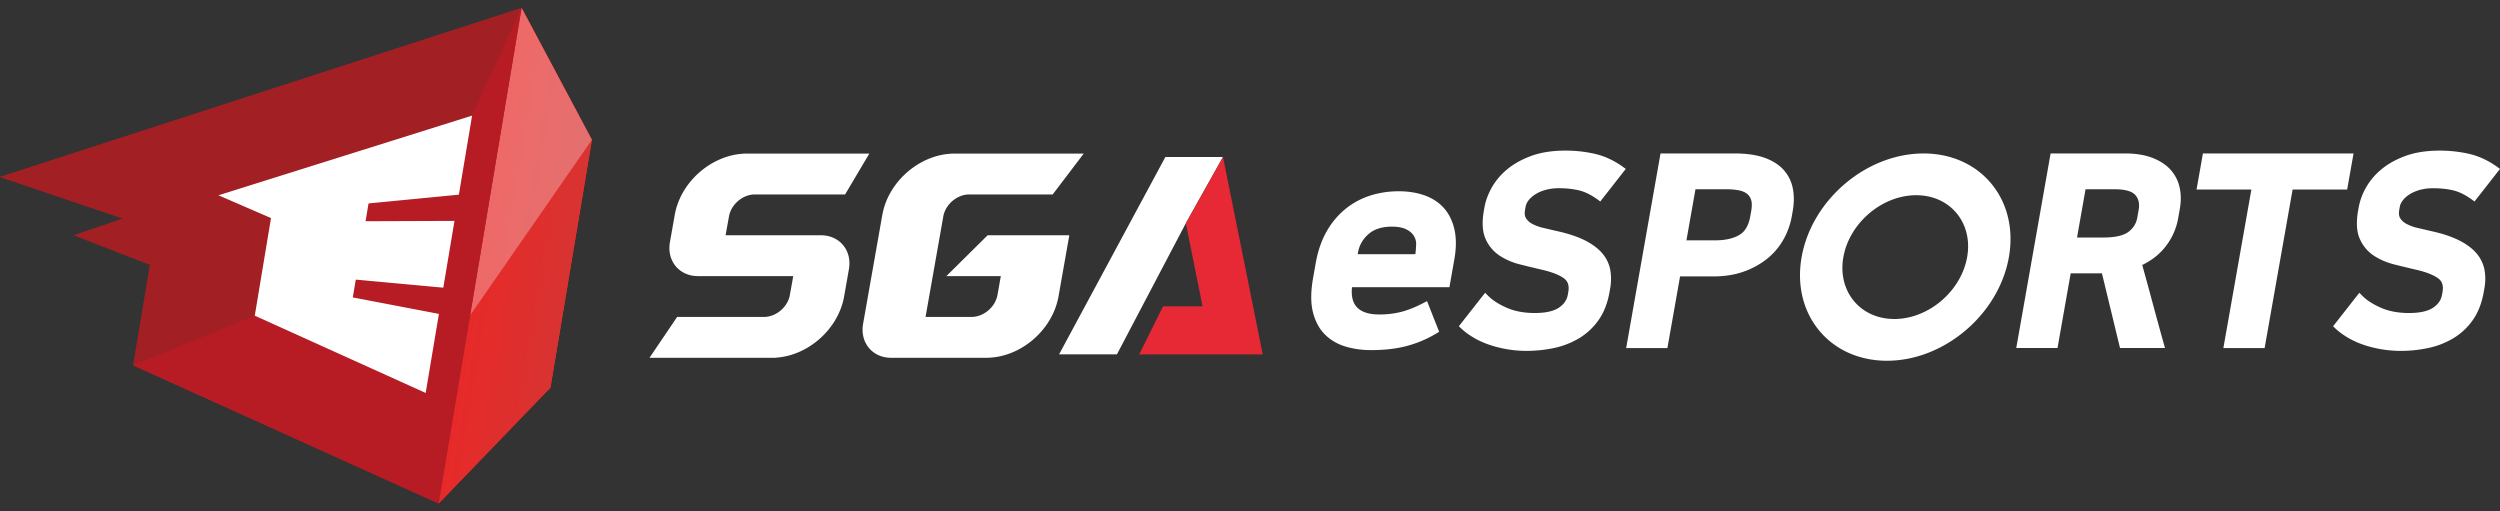 <svg xmlns="http://www.w3.org/2000/svg" width="220" height="45" viewBox="0 0 220 45"><rect x="0" y="0" width="220" height="45" fill="#333333" stroke="none"/><path d="M45.902.698L0 15.573l10.816 3.662L6.501 20.7l6.703 2.605-1.48 8.839 26.878 12.158 9.836-10.195 3.649-21.802L45.902.698z" fill="#a21f24"/><path fill="#b71c25" d="M37.433 34.582l-15.041-6.805-10.668 4.367 26.878 12.158-1.166-9.719z"/><linearGradient id="a" gradientUnits="userSpaceOnUse" x1="350.899" y1="202.056" x2="371.589" y2="202.056" gradientTransform="matrix(1.085 .048 -.153 .915 -322.029 -179.618)"><stop offset="0" stop-color="#e72a29"/><stop offset="1" stop-color="#d83331"/></linearGradient><path fill="url(#a)" d="M41.374 27.746L45.902.698l-7.3 43.604 9.836-10.195 3.65-21.802z"/><linearGradient id="b" gradientUnits="userSpaceOnUse" x1="364.153" y1="202.056" x2="371.589" y2="202.056" gradientTransform="matrix(1.085 .048 -.153 .915 -322.029 -179.618)"><stop offset="0" stop-color="#e72a29"/><stop offset="1" stop-color="#d83331"/></linearGradient><path fill="url(#b)" d="M41.374 27.746L45.902.698l-7.3 43.604 9.836-10.195 3.65-21.802z"/><linearGradient id="c" gradientUnits="userSpaceOnUse" x1="350.9" y1="193.006" x2="371.589" y2="193.006" gradientTransform="matrix(1.085 .048 -.153 .915 -322.029 -179.618)"><stop offset="0" stop-color="#e72a29"/><stop offset="1" stop-color="#d83331"/></linearGradient><path fill="url(#c)" d="M52.088 12.305L45.902.698l-4.528 27.048z"/><linearGradient id="d" gradientUnits="userSpaceOnUse" x1="364.153" y1="193.006" x2="371.589" y2="193.006" gradientTransform="matrix(1.085 .048 -.153 .915 -322.029 -179.618)"><stop offset="0" stop-color="#e72a29"/><stop offset="1" stop-color="#d83331"/></linearGradient><path fill="url(#d)" d="M52.088 12.305L45.902.698l-4.528 27.048z"/><path opacity=".3" fill="#fff" d="M52.088 12.305L45.902.698l-4.528 27.048z"/><path fill="#fff" d="M37.433 34.582l.003.001-.003-.001zM24.422 15.566l.012.007z"/><path fill="#b71c25" d="M11.724 32.144l26.878 12.158-1.169-9.72-15.041-6.805z"/><path fill="#a21f24" d="M15.651 10.502l8.771 5.064 17.1-5.391 4.38-9.477z"/><path fill="#b71c25" d="M41.522 10.175l-1.165 6.958-7.949.77-.262 1.567 7.819-.03-.984 5.877-7.695-.709-.262 1.566 7.576 1.451-1.164 6.958 1.166 9.719 7.3-43.604z"/><path fill="none" d="M23.82 19.191l-.034.203z"/><path fill="#a21f24" d="M23.82 19.191l-4.625-2.003 5.227-1.622-8.774-5.067L0 15.573l10.816 3.662L6.501 20.7l6.703 2.605-1.48 8.839 10.665-4.365-.004-.002z"/><path fill="#fff" d="M40.38 17.131l1.165-6.958-22.321 7.012 4.625 2.004-1.428 8.586-.004.001 15.039 6.803.003.003 1.165-6.96-7.578-1.45.263-1.567.006.001 7.695.709.984-5.877-7.819.029h-.006l.262-1.566zM141.007 22.3c-.355-.421-.856-.8-1.492-1.126-.624-.321-1.424-.594-2.38-.811-.458-.104-.902-.208-1.318-.307a3.973 3.973 0 01-.983-.358 1.444 1.444 0 01-.552-.504c-.108-.179-.134-.419-.078-.735l.048-.273a1.28 1.28 0 01.231-.514c.129-.182.316-.358.555-.524a3.28 3.28 0 01.906-.418 4.396 4.396 0 011.262-.166c.622 0 1.205.063 1.733.185.511.119 1.054.383 1.613.783l.274.197 2.242-2.866-.262-.188c-.768-.55-1.582-.93-2.417-1.128a11.55 11.55 0 00-2.645-.293c-1.147 0-2.157.158-3.001.469-.849.313-1.57.718-2.145 1.207a5.758 5.758 0 00-1.349 1.62c-.312.576-.519 1.142-.614 1.683l-.053.296c-.18 1.018-.132 1.851.14 2.474a3.372 3.372 0 001.215 1.474 5.774 5.774 0 001.827.792c.658.167 1.324.328 1.979.479.858.203 1.497.458 1.898.756.345.259.465.648.369 1.192l-.045.25c-.079.45-.329.816-.766 1.119-.459.318-1.179.48-2.139.48-.936 0-1.759-.153-2.448-.453-.697-.302-1.252-.657-1.65-1.055l-.271-.273-2.312 2.947.208.197c.286.27.638.53 1.044.775.402.243.856.455 1.347.629.484.171 1.016.31 1.584.41a9.974 9.974 0 001.774.154c.811 0 1.616-.083 2.395-.247a7.195 7.195 0 002.206-.849 5.605 5.605 0 001.733-1.609c.471-.664.795-1.49.965-2.455l.053-.296a4.716 4.716 0 00.014-1.682 3.113 3.113 0 00-.695-1.438zm15.936-7.37c-.411-.449-.978-.803-1.684-1.054-.696-.246-1.565-.371-2.585-.371h-6.548l-3.023 17.123h3.629l1.114-6.303h2.918c.995 0 1.897-.142 2.682-.422a7.024 7.024 0 002.075-1.144 5.877 5.877 0 001.435-1.703 6.49 6.49 0 00.723-2.027l.084-.478c.125-.708.125-1.378-.001-1.994a3.403 3.403 0 00-.819-1.627zm-7.743 1.727h2.781a5.4 5.4 0 011.053.095c.287.059.526.162.709.306.175.14.294.321.362.554.071.238.071.562.001.961l-.072.41c-.147.835-.46 1.386-.956 1.682-.541.322-1.261.485-2.141.485h-2.531l.794-4.493zm40.204 9.907a414.155 414.155 0 00-.887-3.246c.823-.396 1.503-.928 2.024-1.587a5.587 5.587 0 001.137-2.521l.148-.842c.122-.697.11-1.353-.038-1.949a3.398 3.398 0 00-.843-1.551c-.406-.424-.946-.761-1.605-1.003-.651-.239-1.432-.361-2.317-.361h-6.57l-3.023 17.123h3.63l1.161-6.576h2.749l1.592 6.576h3.958l-.142-.507a386.19 386.19 0 01-.974-3.556zm-5.877-9.907h2.577c.901 0 1.508.17 1.804.504.293.335.39.759.296 1.298l-.121.683c-.091.519-.344.93-.77 1.256-.438.333-1.18.503-2.207.503h-2.328l.749-4.244zm9.769.022h4.825l-2.464 13.949h3.63l2.463-13.949h4.801l.561-3.174h-13.255zm25.339 7.063a3.127 3.127 0 00-.697-1.441c-.355-.421-.857-.8-1.491-1.126-.625-.321-1.425-.594-2.38-.811-.458-.104-.902-.208-1.319-.307a3.973 3.973 0 01-.983-.358 1.444 1.444 0 01-.552-.504c-.108-.179-.132-.419-.078-.735l.049-.273c.029-.169.105-.337.232-.514.129-.182.315-.358.555-.524.245-.169.551-.31.905-.418a4.41 4.41 0 011.264-.166c.621 0 1.205.063 1.731.185.512.119 1.055.383 1.613.783l.274.197L220 14.864l-.263-.188c-.768-.55-1.581-.93-2.417-1.128a11.544 11.544 0 00-2.645-.293c-1.148 0-2.156.158-3.001.469-.85.313-1.57.718-2.145 1.207a5.754 5.754 0 00-1.348 1.62 5.6 5.6 0 00-.614 1.683l-.053.296c-.18 1.018-.133 1.851.14 2.474.27.616.678 1.113 1.215 1.474.52.351 1.134.618 1.826.792.658.167 1.325.328 1.98.479.858.203 1.498.458 1.898.756.344.259.465.648.369 1.192l-.045.25c-.079.45-.33.816-.766 1.119-.46.318-1.18.48-2.139.48-.936 0-1.759-.153-2.449-.453-.696-.302-1.251-.657-1.65-1.055l-.272-.273-2.31 2.947.207.197c.286.27.637.53 1.043.775a7.44 7.44 0 001.348.629c.484.171 1.018.31 1.584.41a9.994 9.994 0 001.775.154c.811 0 1.616-.083 2.395-.247a7.22 7.22 0 002.205-.849 5.62 5.62 0 001.734-1.609c.469-.664.794-1.49.964-2.455l.052-.296a4.613 4.613 0 00.017-1.679zm-50.01-6.563c3.004 0 5.016 2.444 4.484 5.447-.529 3.003-3.404 5.446-6.407 5.446-3.004 0-5.016-2.443-4.485-5.446.531-3.003 3.406-5.447 6.408-5.447m.649-3.674c-5.037 0-9.841 4.083-10.73 9.12-.89 5.036 2.474 9.12 7.51 9.12 5.037 0 9.842-4.084 10.73-9.12.889-5.037-2.473-9.12-7.51-9.12zm-41.289 9.303c.172-.97.177-1.838.013-2.582-.164-.749-.471-1.386-.912-1.892-.442-.506-1.017-.888-1.708-1.136-.68-.244-1.451-.367-2.291-.367-.855 0-1.685.123-2.466.366a6.71 6.71 0 00-2.181 1.157 6.974 6.974 0 00-1.682 1.986c-.456.791-.785 1.738-.976 2.816l-.234 1.327c-.21 1.19-.211 2.204-.003 3.012.211.814.572 1.477 1.075 1.967.5.486 1.11.838 1.818 1.044.69.202 1.431.304 2.203.304 1.236 0 2.326-.13 3.237-.386a10.092 10.092 0 002.468-1.046l.299-.18-1.065-2.699-.332.173c-.688.356-1.332.614-1.917.768a7.787 7.787 0 01-1.974.233c-.926 0-1.596-.229-1.989-.684-.34-.39-.471-.967-.392-1.717h8.573l.436-2.464zm-5.494-2.864c.466 0 .851.063 1.144.186.288.122.517.283.68.48.161.195.257.417.297.676.04.275-.058 1.082-.058 1.082h-5.075l.025-.142c.112-.642.414-1.172.922-1.621.496-.439 1.19-.661 2.065-.661zm-35.579.76l-3.63 3.593h4.791l-.29 1.647c-.19 1.074-1.214 1.945-2.288 1.946h-4.046l.212-1.197 1.348-7.634v-.004c.19-1.073 1.214-1.943 2.287-1.944h7.341l2.731-3.593h-11.38c-2.947 0-5.768 2.378-6.327 5.315h-.002l-1.705 9.658c-.292 1.653.813 2.994 2.466 2.994h8.535l.001-.004c2.867-.078 5.579-2.383 6.162-5.236h.004l.978-5.54h-7.188zm-14.666 0h-8.393s.312-1.744.324-1.792c.252-1.007 1.231-1.802 2.257-1.802h7.936l2.131-3.593h-11.08l-.001.009c-2.861.156-5.534 2.509-6.041 5.381l-.423 2.396c-.292 1.654.812 2.994 2.466 2.994h8.385s-.312 1.744-.324 1.792c-.252 1.007-1.229 1.801-2.255 1.802h-7.639l-2.431 3.594h11.081l.002-.009c2.86-.155 5.533-2.51 6.041-5.381l.422-2.396v-.001c.291-1.652-.809-2.99-2.458-2.994zm30.308-6.888l-7.139 13.256-2.215 4.112h5.09l6.064-11.537 3.27-5.831z"/><path fill="#e72936" d="M107.624 13.816l-3.27 5.831 1.47 7.309h-3.475l-2.097 4.228h10.868z"/></svg>